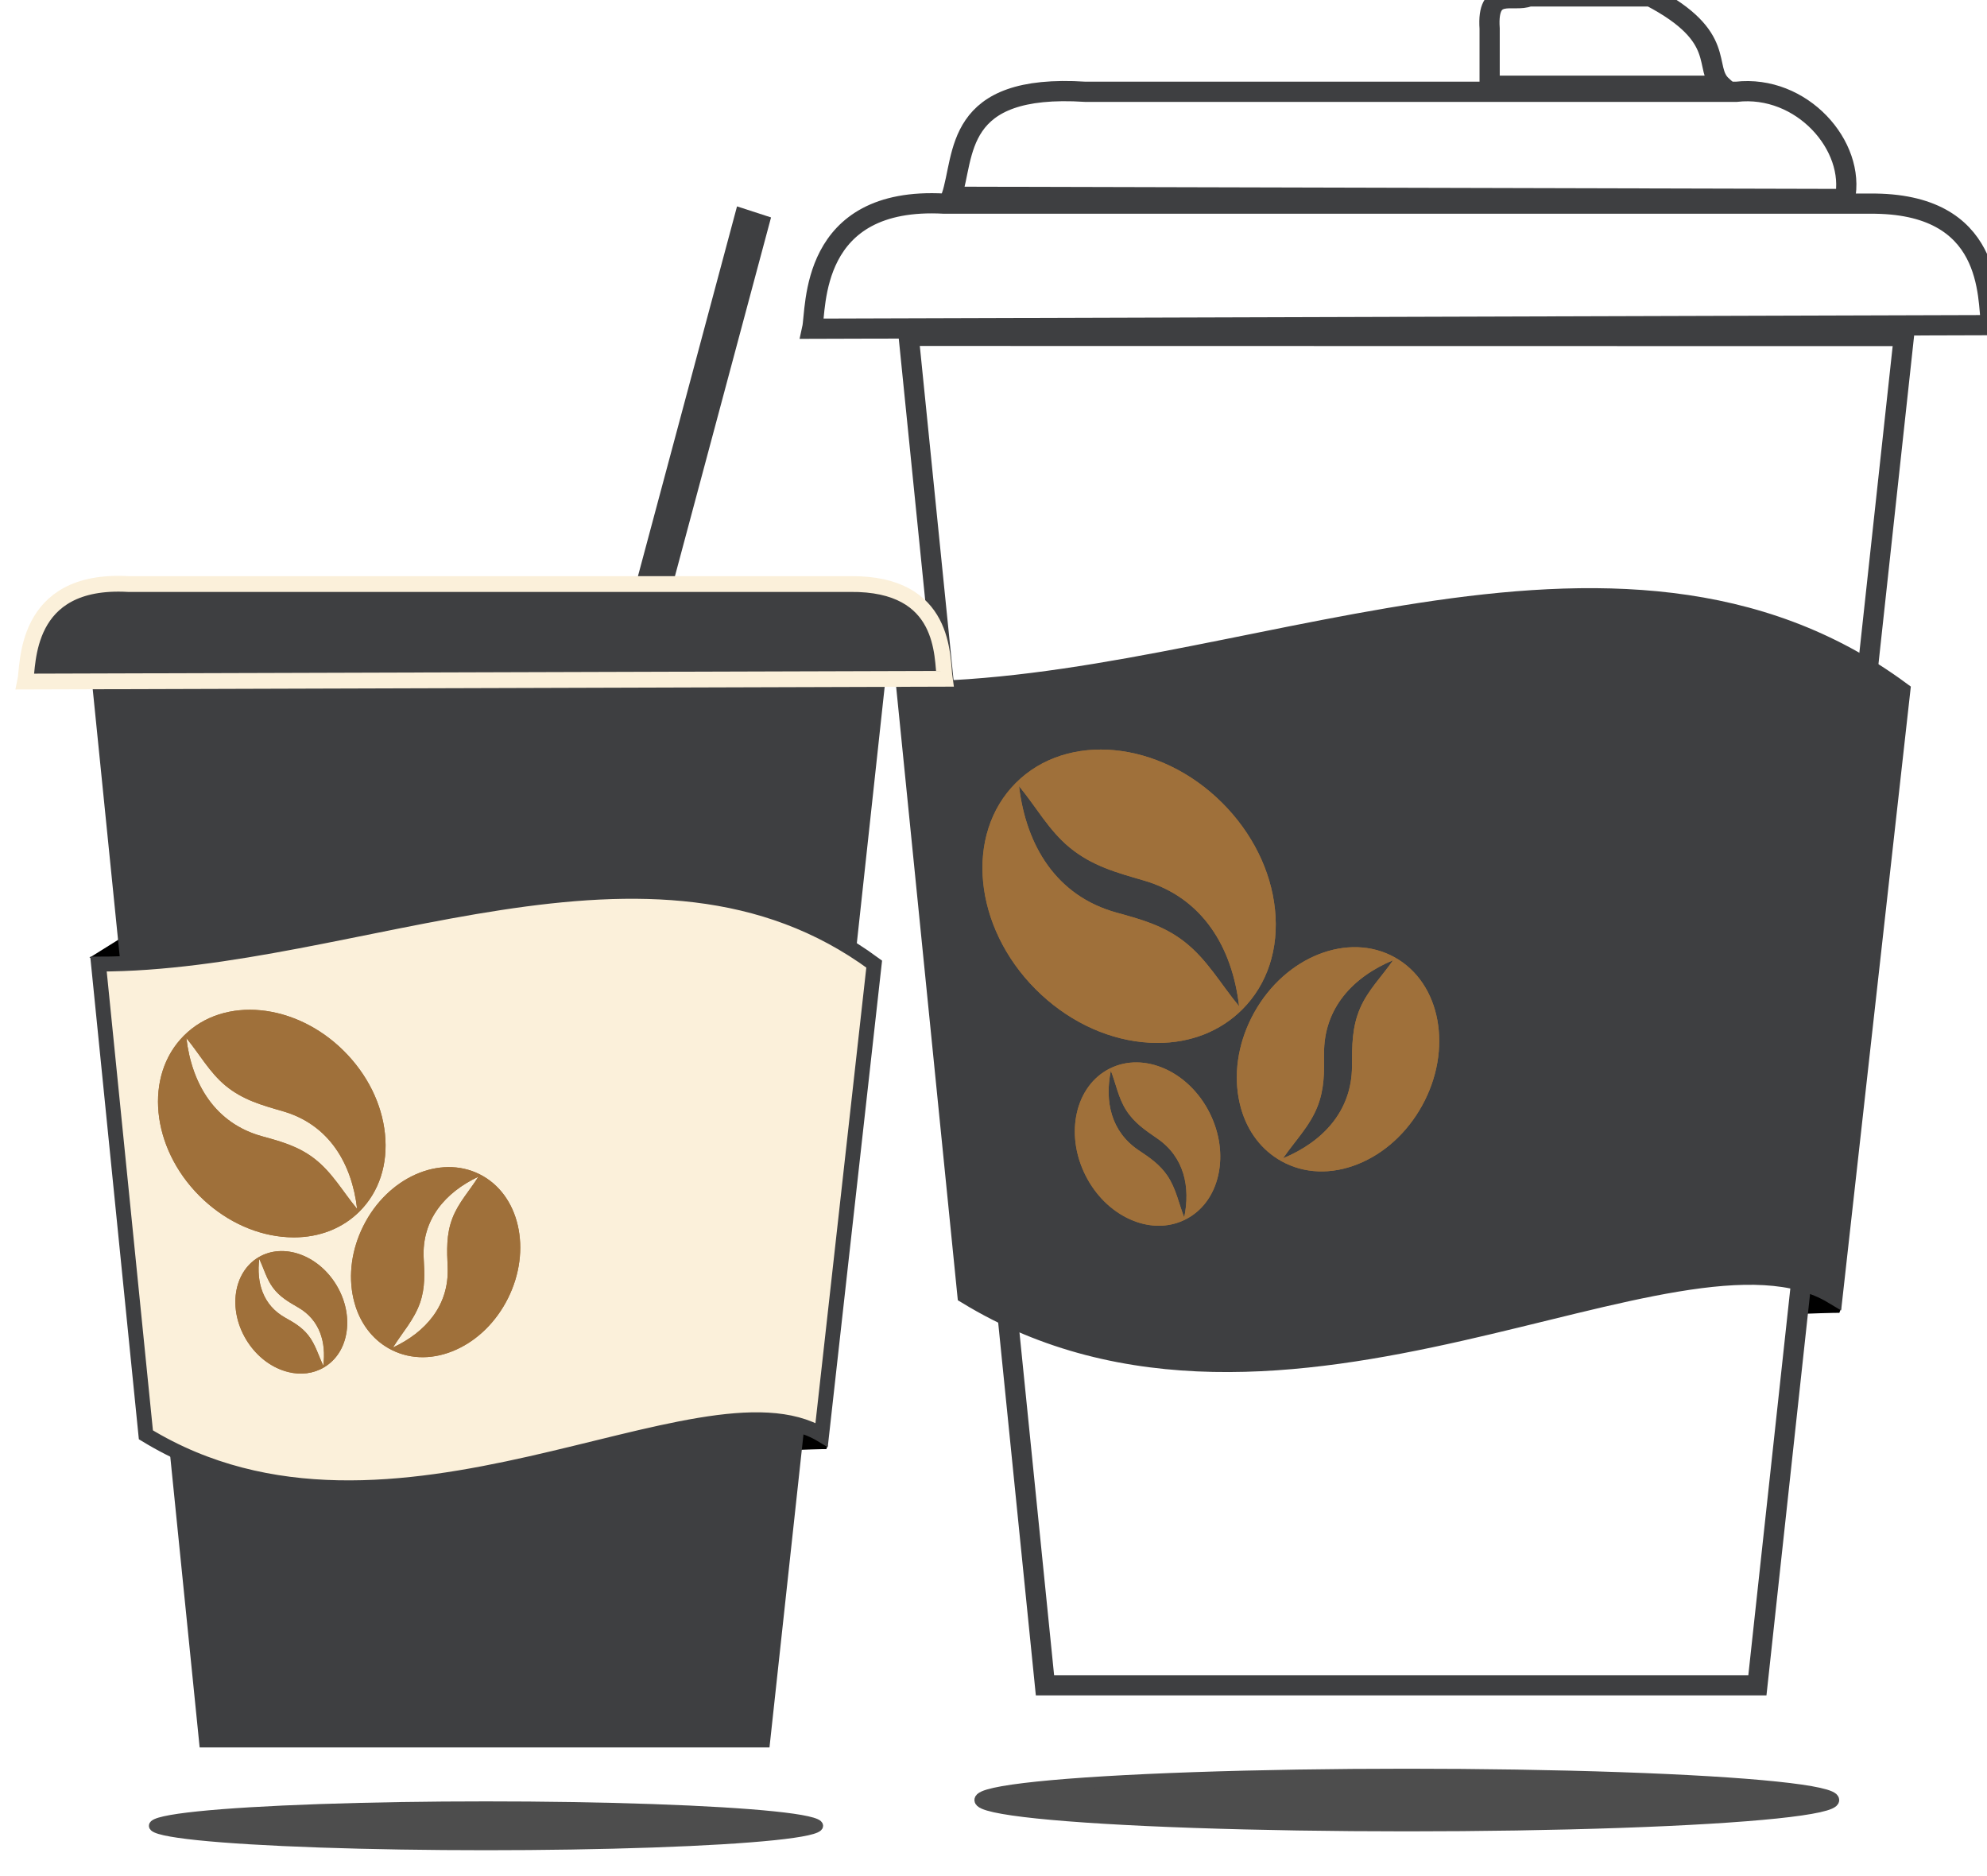 <?xml version="1.0" encoding="UTF-8" standalone="no"?>
<svg
   xmlns:dc="http://purl.org/dc/elements/1.1/"
   xmlns:cc="http://creativecommons.org/ns#"
   xmlns:rdf="http://www.w3.org/1999/02/22-rdf-syntax-ns#"
   xmlns:svg="http://www.w3.org/2000/svg"
   xmlns="http://www.w3.org/2000/svg"
   xmlns:sodipodi="http://sodipodi.sourceforge.net/DTD/sodipodi-0.dtd"
   xmlns:inkscape="http://www.inkscape.org/namespaces/inkscape"
   width="71.5"
   height="67.5"
   viewBox="0 0 18.918 17.859"
   version="1.1"
   id="svg26573"
   inkscape:version="1.0.2 (e86c870879, 2021-01-15, custom)"
   sodipodi:docname="mugs_med.svg">
  <defs
     id="defs26567">
    <filter
       inkscape:collect="always"
       style="color-interpolation-filters:sRGB"
       id="filter58708"
       x="-0.038"
       width="1.075"
       y="-0.629"
       height="2.258">
      <feGaussianBlur
         inkscape:collect="always"
         stdDeviation="0.156"
         id="feGaussianBlur58710" />
    </filter>
  </defs>
  <sodipodi:namedview
     id="base"
     pagecolor="#ffffff"
     bordercolor="#666666"
     borderopacity="1.0"
     inkscape:pageopacity="0.0"
     inkscape:pageshadow="2"
     inkscape:zoom="3.959798"
     inkscape:cx="38.873609"
     inkscape:cy="66.504433"
     inkscape:document-units="px"
     inkscape:current-layer="layer1"
     inkscape:document-rotation="0"
     showgrid="false"
     units="px"
     inkscape:window-width="1267"
     inkscape:window-height="728"
     inkscape:window-x="53"
     inkscape:window-y="125"
     inkscape:window-maximized="0" />
  <g
     inkscape:label="Layer 1"
     inkscape:groupmode="layer"
     id="layer1">
    <g
       id="g22745"
       transform="translate(-385.165,-574.921)">
      <g
         id="g59970"
         transform="matrix(-0.819,0,0,0.819,743.431,138.489)">
        <g
           id="g59966"
           transform="matrix(-0.222,0,0,0.222,511.968,457.952)">
          <path
             style="fill:#000000;stroke:#000000;stroke-width:0.251px;stroke-linecap:butt;stroke-linejoin:miter;stroke-opacity:1"
             d="m 382.966,373.162 h 1.943 l 0.243,-1.366 z"
             id="path59724" />
          <path
             style="fill:#000000;stroke:#000000;stroke-width:0.265px;stroke-linecap:butt;stroke-linejoin:miter;stroke-opacity:1"
             d="m 432.046,406.139 c -0.094,-0.023 -1.964,0.047 -1.964,0.047 l 0.327,-0.819 0.327,0.047 0.21,0.07 0.234,0.117 0.234,0.117 0.374,0.281 z"
             id="path59726" />
          <path
             style="fill:none;stroke:#3e3f41;stroke-width:1.058;stroke-linecap:butt;stroke-linejoin:miter;stroke-opacity:1"
             d="m 383.278,355.114 7.139,70.653 h 37.306 l 7.673,-70.644 z"
             id="path59728" />
          <path
             style="fill:#3e3f41;fill-opacity:1;stroke:#3e3f41;stroke-width:0.999;stroke-linecap:butt;stroke-linejoin:miter;stroke-opacity:1"
             d="m 383.148,373.708 c 17.36,0 37.163,-10.99 52.081,0 l -3.531,31.602 c -8.113,-4.884 -28.886,10.045 -45.372,0 z"
             id="path59730"
             sodipodi:nodetypes="ccccc" />
          <path
             style="fill:none;stroke:#3e3f41;stroke-width:1.058;stroke-linecap:butt;stroke-linejoin:miter;stroke-opacity:1"
             d="m 378.226,354.74 c 0.232,-1.048 -0.18,-6.945 6.922,-6.548 h 48.456 c 6.521,-0.07 6.151,4.925 6.361,6.361 z"
             id="path59732"
             sodipodi:nodetypes="ccccc" />
          <path
             style="fill:none;stroke:#3e3f41;stroke-width:1.058;stroke-linecap:butt;stroke-linejoin:miter;stroke-opacity:1"
             d="m 385.518,347.832 c 0.725,-2.161 0.082,-5.945 7.019,-5.496 h 34.076 c 3.439,-0.393 6.276,2.839 5.689,5.614 z"
             id="path59734"
             sodipodi:nodetypes="ccccc" />
          <path
             style="fill:none;stroke:#3e3f41;stroke-width:1.058;stroke-linecap:butt;stroke-linejoin:miter;stroke-opacity:1"
             d="m 413.702,342.018 h 12.161 c -1.027,-0.946 0.369,-2.535 -3.742,-4.677 h -6.361 c -0.792,0.349 -2.213,-0.559 -2.058,1.684 z"
             id="path59736"
             sodipodi:nodetypes="cccccc" />
          <g
             id="g59774"
             transform="matrix(0.006,0.021,-0.021,0.006,409.603,386.08)"
             style="fill:#9f703a;fill-opacity:1">
            <g
               id="g59742"
               style="fill:#9f703a;fill-opacity:1">
              <g
                 id="g59740"
                 style="fill:#9f703a;fill-opacity:1">
                <path
                   d="M 510.606,278.946 C 503.63,211.522 470.958,145.538 418.606,93.186 309.582,-15.773 147.918,-31.485 58.254,58.274 c -89.728,89.728 -74.048,251.328 34.944,360.32 52.352,52.352 118.336,85.024 185.76,92 8.992,0.928 17.856,1.408 26.592,1.408 57.984,0 109.824,-20.32 148,-58.496 43.904,-43.872 64.192,-105.888 57.056,-174.56 z M 351.054,334.274 C 315.342,307.01 276.622,296.226 234.574,284.706 128.718,255.682 76.142,167.362 63.854,63.843 c 29.824,35.968 51.84,77.056 88.448,107.168 39.008,32.064 81.952,43.744 129.12,57.408 103.552,30.048 154.784,117.6 166.56,219.52 -32.32,-38.848 -56.032,-82.433 -96.928,-113.665 z"
                   id="path59738"
                   style="fill:#9f703a;fill-opacity:1" />
              </g>
            </g>
            <g
               id="g59744"
               style="fill:#9f703a;fill-opacity:1" />
            <g
               id="g59746"
               style="fill:#9f703a;fill-opacity:1" />
            <g
               id="g59748"
               style="fill:#9f703a;fill-opacity:1" />
            <g
               id="g59750"
               style="fill:#9f703a;fill-opacity:1" />
            <g
               id="g59752"
               style="fill:#9f703a;fill-opacity:1" />
            <g
               id="g59754"
               style="fill:#9f703a;fill-opacity:1" />
            <g
               id="g59756"
               style="fill:#9f703a;fill-opacity:1" />
            <g
               id="g59758"
               style="fill:#9f703a;fill-opacity:1" />
            <g
               id="g59760"
               style="fill:#9f703a;fill-opacity:1" />
            <g
               id="g59762"
               style="fill:#9f703a;fill-opacity:1" />
            <g
               id="g59764"
               style="fill:#9f703a;fill-opacity:1" />
            <g
               id="g59766"
               style="fill:#9f703a;fill-opacity:1" />
            <g
               id="g59768"
               style="fill:#9f703a;fill-opacity:1" />
            <g
               id="g59770"
               style="fill:#9f703a;fill-opacity:1" />
            <g
               id="g59772"
               style="fill:#9f703a;fill-opacity:1" />
          </g>
          <g
             id="g59812"
             transform="matrix(0.03,0,0,0.03,387.143,376.775)"
             style="fill:#9f703a;fill-opacity:1">
            <g
               id="g59780"
               style="fill:#9f703a;fill-opacity:1">
              <g
                 id="g59778"
                 style="fill:#9f703a;fill-opacity:1">
                <path
                   d="M 510.606,278.946 C 503.63,211.522 470.958,145.538 418.606,93.186 309.582,-15.773 147.918,-31.485 58.254,58.274 c -89.728,89.728 -74.048,251.328 34.944,360.32 52.352,52.352 118.336,85.024 185.76,92 8.992,0.928 17.856,1.408 26.592,1.408 57.984,0 109.824,-20.32 148,-58.496 43.904,-43.872 64.192,-105.888 57.056,-174.56 z M 351.054,334.274 C 315.342,307.01 276.622,296.226 234.574,284.706 128.718,255.682 76.142,167.362 63.854,63.843 c 29.824,35.968 51.84,77.056 88.448,107.168 39.008,32.064 81.952,43.744 129.12,57.408 103.552,30.048 154.784,117.6 166.56,219.52 -32.32,-38.848 -56.032,-82.433 -96.928,-113.665 z"
                   id="path59776"
                   style="fill:#9f703a;fill-opacity:1" />
              </g>
            </g>
            <g
               id="g59782"
               style="fill:#9f703a;fill-opacity:1" />
            <g
               id="g59784"
               style="fill:#9f703a;fill-opacity:1" />
            <g
               id="g59786"
               style="fill:#9f703a;fill-opacity:1" />
            <g
               id="g59788"
               style="fill:#9f703a;fill-opacity:1" />
            <g
               id="g59790"
               style="fill:#9f703a;fill-opacity:1" />
            <g
               id="g59792"
               style="fill:#9f703a;fill-opacity:1" />
            <g
               id="g59794"
               style="fill:#9f703a;fill-opacity:1" />
            <g
               id="g59796"
               style="fill:#9f703a;fill-opacity:1" />
            <g
               id="g59798"
               style="fill:#9f703a;fill-opacity:1" />
            <g
               id="g59800"
               style="fill:#9f703a;fill-opacity:1" />
            <g
               id="g59802"
               style="fill:#9f703a;fill-opacity:1" />
            <g
               id="g59804"
               style="fill:#9f703a;fill-opacity:1" />
            <g
               id="g59806"
               style="fill:#9f703a;fill-opacity:1" />
            <g
               id="g59808"
               style="fill:#9f703a;fill-opacity:1" />
            <g
               id="g59810"
               style="fill:#9f703a;fill-opacity:1" />
          </g>
          <g
             id="g59850"
             transform="matrix(0.015,0.005,-0.005,0.015,393.228,392.311)"
             style="fill:#9f703a;fill-opacity:1">
            <g
               id="g59818"
               style="fill:#9f703a;fill-opacity:1">
              <g
                 id="g59816"
                 style="fill:#9f703a;fill-opacity:1">
                <path
                   d="M 510.606,278.946 C 503.63,211.522 470.958,145.538 418.606,93.186 309.582,-15.773 147.918,-31.485 58.254,58.274 c -89.728,89.728 -74.048,251.328 34.944,360.32 52.352,52.352 118.336,85.024 185.76,92 8.992,0.928 17.856,1.408 26.592,1.408 57.984,0 109.824,-20.32 148,-58.496 43.904,-43.872 64.192,-105.888 57.056,-174.56 z M 351.054,334.274 C 315.342,307.01 276.622,296.226 234.574,284.706 128.718,255.682 76.142,167.362 63.854,63.843 c 29.824,35.968 51.84,77.056 88.448,107.168 39.008,32.064 81.952,43.744 129.12,57.408 103.552,30.048 154.784,117.6 166.56,219.52 -32.32,-38.848 -56.032,-82.433 -96.928,-113.665 z"
                   id="path59814"
                   style="fill:#9f703a;fill-opacity:1" />
              </g>
            </g>
            <g
               id="g59820"
               style="fill:#9f703a;fill-opacity:1" />
            <g
               id="g59822"
               style="fill:#9f703a;fill-opacity:1" />
            <g
               id="g59824"
               style="fill:#9f703a;fill-opacity:1" />
            <g
               id="g59826"
               style="fill:#9f703a;fill-opacity:1" />
            <g
               id="g59828"
               style="fill:#9f703a;fill-opacity:1" />
            <g
               id="g59830"
               style="fill:#9f703a;fill-opacity:1" />
            <g
               id="g59832"
               style="fill:#9f703a;fill-opacity:1" />
            <g
               id="g59834"
               style="fill:#9f703a;fill-opacity:1" />
            <g
               id="g59836"
               style="fill:#9f703a;fill-opacity:1" />
            <g
               id="g59838"
               style="fill:#9f703a;fill-opacity:1" />
            <g
               id="g59840"
               style="fill:#9f703a;fill-opacity:1" />
            <g
               id="g59842"
               style="fill:#9f703a;fill-opacity:1" />
            <g
               id="g59844"
               style="fill:#9f703a;fill-opacity:1" />
            <g
               id="g59846"
               style="fill:#9f703a;fill-opacity:1" />
            <g
               id="g59848"
               style="fill:#9f703a;fill-opacity:1" />
          </g>
          <g
             id="g59888"
             transform="matrix(0.006,0.021,-0.021,0.006,409.603,386.08)"
             style="fill:#9f703a;fill-opacity:1">
            <g
               id="g59856"
               style="fill:#9f703a;fill-opacity:1">
              <g
                 id="g59854"
                 style="fill:#9f703a;fill-opacity:1">
                <path
                   d="M 510.606,278.946 C 503.63,211.522 470.958,145.538 418.606,93.186 309.582,-15.773 147.918,-31.485 58.254,58.274 c -89.728,89.728 -74.048,251.328 34.944,360.32 52.352,52.352 118.336,85.024 185.76,92 8.992,0.928 17.856,1.408 26.592,1.408 57.984,0 109.824,-20.32 148,-58.496 43.904,-43.872 64.192,-105.888 57.056,-174.56 z M 351.054,334.274 C 315.342,307.01 276.622,296.226 234.574,284.706 128.718,255.682 76.142,167.362 63.854,63.843 c 29.824,35.968 51.84,77.056 88.448,107.168 39.008,32.064 81.952,43.744 129.12,57.408 103.552,30.048 154.784,117.6 166.56,219.52 -32.32,-38.848 -56.032,-82.433 -96.928,-113.665 z"
                   id="path59852"
                   style="fill:#9f703a;fill-opacity:1" />
              </g>
            </g>
            <g
               id="g59858"
               style="fill:#9f703a;fill-opacity:1" />
            <g
               id="g59860"
               style="fill:#9f703a;fill-opacity:1" />
            <g
               id="g59862"
               style="fill:#9f703a;fill-opacity:1" />
            <g
               id="g59864"
               style="fill:#9f703a;fill-opacity:1" />
            <g
               id="g59866"
               style="fill:#9f703a;fill-opacity:1" />
            <g
               id="g59868"
               style="fill:#9f703a;fill-opacity:1" />
            <g
               id="g59870"
               style="fill:#9f703a;fill-opacity:1" />
            <g
               id="g59872"
               style="fill:#9f703a;fill-opacity:1" />
            <g
               id="g59874"
               style="fill:#9f703a;fill-opacity:1" />
            <g
               id="g59876"
               style="fill:#9f703a;fill-opacity:1" />
            <g
               id="g59878"
               style="fill:#9f703a;fill-opacity:1" />
            <g
               id="g59880"
               style="fill:#9f703a;fill-opacity:1" />
            <g
               id="g59882"
               style="fill:#9f703a;fill-opacity:1" />
            <g
               id="g59884"
               style="fill:#9f703a;fill-opacity:1" />
            <g
               id="g59886"
               style="fill:#9f703a;fill-opacity:1" />
          </g>
          <g
             id="g59926"
             transform="matrix(0.03,0,0,0.03,387.143,376.775)"
             style="fill:#9f703a;fill-opacity:1">
            <g
               id="g59894"
               style="fill:#9f703a;fill-opacity:1">
              <g
                 id="g59892"
                 style="fill:#9f703a;fill-opacity:1">
                <path
                   d="M 510.606,278.946 C 503.63,211.522 470.958,145.538 418.606,93.186 309.582,-15.773 147.918,-31.485 58.254,58.274 c -89.728,89.728 -74.048,251.328 34.944,360.32 52.352,52.352 118.336,85.024 185.76,92 8.992,0.928 17.856,1.408 26.592,1.408 57.984,0 109.824,-20.32 148,-58.496 43.904,-43.872 64.192,-105.888 57.056,-174.56 z M 351.054,334.274 C 315.342,307.01 276.622,296.226 234.574,284.706 128.718,255.682 76.142,167.362 63.854,63.843 c 29.824,35.968 51.84,77.056 88.448,107.168 39.008,32.064 81.952,43.744 129.12,57.408 103.552,30.048 154.784,117.6 166.56,219.52 -32.32,-38.848 -56.032,-82.433 -96.928,-113.665 z"
                   id="path59890"
                   style="fill:#9f703a;fill-opacity:1" />
              </g>
            </g>
            <g
               id="g59896"
               style="fill:#9f703a;fill-opacity:1" />
            <g
               id="g59898"
               style="fill:#9f703a;fill-opacity:1" />
            <g
               id="g59900"
               style="fill:#9f703a;fill-opacity:1" />
            <g
               id="g59902"
               style="fill:#9f703a;fill-opacity:1" />
            <g
               id="g59904"
               style="fill:#9f703a;fill-opacity:1" />
            <g
               id="g59906"
               style="fill:#9f703a;fill-opacity:1" />
            <g
               id="g59908"
               style="fill:#9f703a;fill-opacity:1" />
            <g
               id="g59910"
               style="fill:#9f703a;fill-opacity:1" />
            <g
               id="g59912"
               style="fill:#9f703a;fill-opacity:1" />
            <g
               id="g59914"
               style="fill:#9f703a;fill-opacity:1" />
            <g
               id="g59916"
               style="fill:#9f703a;fill-opacity:1" />
            <g
               id="g59918"
               style="fill:#9f703a;fill-opacity:1" />
            <g
               id="g59920"
               style="fill:#9f703a;fill-opacity:1" />
            <g
               id="g59922"
               style="fill:#9f703a;fill-opacity:1" />
            <g
               id="g59924"
               style="fill:#9f703a;fill-opacity:1" />
          </g>
          <g
             id="g59964"
             transform="matrix(0.015,0.005,-0.005,0.015,393.228,392.311)"
             style="fill:#9f703a;fill-opacity:1">
            <g
               id="g59932"
               style="fill:#9f703a;fill-opacity:1">
              <g
                 id="g59930"
                 style="fill:#9f703a;fill-opacity:1">
                <path
                   d="M 510.606,278.946 C 503.63,211.522 470.958,145.538 418.606,93.186 309.582,-15.773 147.918,-31.485 58.254,58.274 c -89.728,89.728 -74.048,251.328 34.944,360.32 52.352,52.352 118.336,85.024 185.76,92 8.992,0.928 17.856,1.408 26.592,1.408 57.984,0 109.824,-20.32 148,-58.496 43.904,-43.872 64.192,-105.888 57.056,-174.56 z M 351.054,334.274 C 315.342,307.01 276.622,296.226 234.574,284.706 128.718,255.682 76.142,167.362 63.854,63.843 c 29.824,35.968 51.84,77.056 88.448,107.168 39.008,32.064 81.952,43.744 129.12,57.408 103.552,30.048 154.784,117.6 166.56,219.52 -32.32,-38.848 -56.032,-82.433 -96.928,-113.665 z"
                   id="path59928"
                   style="fill:#9f703a;fill-opacity:1" />
              </g>
            </g>
            <g
               id="g59934"
               style="fill:#9f703a;fill-opacity:1" />
            <g
               id="g59936"
               style="fill:#9f703a;fill-opacity:1" />
            <g
               id="g59938"
               style="fill:#9f703a;fill-opacity:1" />
            <g
               id="g59940"
               style="fill:#9f703a;fill-opacity:1" />
            <g
               id="g59942"
               style="fill:#9f703a;fill-opacity:1" />
            <g
               id="g59944"
               style="fill:#9f703a;fill-opacity:1" />
            <g
               id="g59946"
               style="fill:#9f703a;fill-opacity:1" />
            <g
               id="g59948"
               style="fill:#9f703a;fill-opacity:1" />
            <g
               id="g59950"
               style="fill:#9f703a;fill-opacity:1" />
            <g
               id="g59952"
               style="fill:#9f703a;fill-opacity:1" />
            <g
               id="g59954"
               style="fill:#9f703a;fill-opacity:1" />
            <g
               id="g59956"
               style="fill:#9f703a;fill-opacity:1" />
            <g
               id="g59958"
               style="fill:#9f703a;fill-opacity:1" />
            <g
               id="g59960"
               style="fill:#9f703a;fill-opacity:1" />
            <g
               id="g59962"
               style="fill:#9f703a;fill-opacity:1" />
          </g>
        </g>
        <ellipse
           style="opacity:1;fill:#4d4d4d;fill-opacity:1;stroke:#4d4d4d;stroke-width:0.132;stroke-linecap:round;stroke-linejoin:round;stroke-miterlimit:4;stroke-dasharray:none;stroke-opacity:1;filter:url(#filter58708)"
           id="ellipse59968"
           cx="421.151"
           cy="553.806"
           rx="4.961"
           ry="0.298"
           transform="matrix(-1,0,0,1,842.24,0)" />
      </g>
      <g
         id="g21619"
         transform="matrix(0.529,0,0,0.529,143.47,279.125)">
        <path
           style="fill:#3e3f41;fill-opacity:1;stroke:#3e3f41;stroke-width:0.265px;stroke-linecap:butt;stroke-linejoin:miter;stroke-opacity:1"
           d="m 470.247,563.043 -4.767,17.791 0.385,0.025 4.742,-17.699 z"
           id="path21377" />
        <path
           style="fill:#000000;stroke:#000000;stroke-width:0.067px;stroke-linecap:butt;stroke-linejoin:miter;stroke-opacity:1"
           d="m 458.615,576.363 h 0.521 l 0.065,-0.366 z"
           id="path21379" />
        <path
           style="fill:#000000;stroke:#000000;stroke-width:0.071px;stroke-linecap:butt;stroke-linejoin:miter;stroke-opacity:1"
           d="m 471.771,585.203 c -0.025,-0.006 -0.527,0.013 -0.527,0.013 l 0.088,-0.219 0.088,0.013 0.056,0.019 0.063,0.031 0.063,0.031 0.1,0.075 z"
           id="path21381" />
        <path
           style="fill:#3e3f41;fill-opacity:1;stroke:#3e3f41;stroke-width:0.284;stroke-linecap:butt;stroke-linejoin:miter;stroke-opacity:1"
           d="m 458.698,571.525 1.914,18.939 h 10 l 2.057,-18.937 z"
           id="path21383" />
        <path
           style="fill:#fbf0da;fill-opacity:1;stroke:#3e3f41;stroke-width:0.268;stroke-linecap:butt;stroke-linejoin:miter;stroke-opacity:1"
           d="m 458.663,576.509 c 4.654,0 9.962,-2.946 13.961,0 l -0.946,8.471 c -2.175,-1.309 -7.743,2.693 -12.162,0 z"
           id="path21385"
           sodipodi:nodetypes="ccccc" />
        <path
           style="fill:#3e3f41;fill-opacity:1;stroke:#fbf0da;stroke-width:0.284;stroke-linecap:butt;stroke-linejoin:miter;stroke-opacity:1"
           d="m 457.344,571.425 c 0.062,-0.281 -0.048,-1.862 1.856,-1.755 h 12.989 c 1.748,-0.019 1.649,1.32 1.705,1.705 z"
           id="path21387"
           sodipodi:nodetypes="ccccc" />
        <g
           id="g21425"
           transform="matrix(0.002,0.006,-0.006,0.002,465.755,579.825)"
           style="fill:#9f703a;fill-opacity:1">
          <g
             id="g21393"
             style="fill:#9f703a;fill-opacity:1">
            <g
               id="g21391"
               style="fill:#9f703a;fill-opacity:1">
              <path
                 d="M 510.606,278.946 C 503.63,211.522 470.958,145.538 418.606,93.186 309.582,-15.773 147.918,-31.485 58.254,58.274 c -89.728,89.728 -74.048,251.328 34.944,360.32 52.352,52.352 118.336,85.024 185.76,92 8.992,0.928 17.856,1.408 26.592,1.408 57.984,0 109.824,-20.32 148,-58.496 43.904,-43.872 64.192,-105.888 57.056,-174.56 z M 351.054,334.274 C 315.342,307.01 276.622,296.226 234.574,284.706 128.718,255.682 76.142,167.362 63.854,63.843 c 29.824,35.968 51.84,77.056 88.448,107.168 39.008,32.064 81.952,43.744 129.12,57.408 103.552,30.048 154.784,117.6 166.56,219.52 -32.32,-38.848 -56.032,-82.433 -96.928,-113.665 z"
                 id="path21389"
                 style="fill:#9f703a;fill-opacity:1" />
            </g>
          </g>
          <g
             id="g21395"
             style="fill:#9f703a;fill-opacity:1" />
          <g
             id="g21397"
             style="fill:#9f703a;fill-opacity:1" />
          <g
             id="g21399"
             style="fill:#9f703a;fill-opacity:1" />
          <g
             id="g21401"
             style="fill:#9f703a;fill-opacity:1" />
          <g
             id="g21403"
             style="fill:#9f703a;fill-opacity:1" />
          <g
             id="g21405"
             style="fill:#9f703a;fill-opacity:1" />
          <g
             id="g21407"
             style="fill:#9f703a;fill-opacity:1" />
          <g
             id="g21409"
             style="fill:#9f703a;fill-opacity:1" />
          <g
             id="g21411"
             style="fill:#9f703a;fill-opacity:1" />
          <g
             id="g21413"
             style="fill:#9f703a;fill-opacity:1" />
          <g
             id="g21415"
             style="fill:#9f703a;fill-opacity:1" />
          <g
             id="g21417"
             style="fill:#9f703a;fill-opacity:1" />
          <g
             id="g21419"
             style="fill:#9f703a;fill-opacity:1" />
          <g
             id="g21421"
             style="fill:#9f703a;fill-opacity:1" />
          <g
             id="g21423"
             style="fill:#9f703a;fill-opacity:1" />
        </g>
        <g
           id="g21463"
           transform="matrix(0.008,0,0,0.008,459.734,577.331)"
           style="fill:#9f703a;fill-opacity:1">
          <g
             id="g21431"
             style="fill:#9f703a;fill-opacity:1">
            <g
               id="g21429"
               style="fill:#9f703a;fill-opacity:1">
              <path
                 d="M 510.606,278.946 C 503.63,211.522 470.958,145.538 418.606,93.186 309.582,-15.773 147.918,-31.485 58.254,58.274 c -89.728,89.728 -74.048,251.328 34.944,360.32 52.352,52.352 118.336,85.024 185.76,92 8.992,0.928 17.856,1.408 26.592,1.408 57.984,0 109.824,-20.32 148,-58.496 43.904,-43.872 64.192,-105.888 57.056,-174.56 z M 351.054,334.274 C 315.342,307.01 276.622,296.226 234.574,284.706 128.718,255.682 76.142,167.362 63.854,63.843 c 29.824,35.968 51.84,77.056 88.448,107.168 39.008,32.064 81.952,43.744 129.12,57.408 103.552,30.048 154.784,117.6 166.56,219.52 -32.32,-38.848 -56.032,-82.433 -96.928,-113.665 z"
                 id="path21427"
                 style="fill:#9f703a;fill-opacity:1" />
            </g>
          </g>
          <g
             id="g21433"
             style="fill:#9f703a;fill-opacity:1" />
          <g
             id="g21435"
             style="fill:#9f703a;fill-opacity:1" />
          <g
             id="g21437"
             style="fill:#9f703a;fill-opacity:1" />
          <g
             id="g21439"
             style="fill:#9f703a;fill-opacity:1" />
          <g
             id="g21441"
             style="fill:#9f703a;fill-opacity:1" />
          <g
             id="g21443"
             style="fill:#9f703a;fill-opacity:1" />
          <g
             id="g21445"
             style="fill:#9f703a;fill-opacity:1" />
          <g
             id="g21447"
             style="fill:#9f703a;fill-opacity:1" />
          <g
             id="g21449"
             style="fill:#9f703a;fill-opacity:1" />
          <g
             id="g21451"
             style="fill:#9f703a;fill-opacity:1" />
          <g
             id="g21453"
             style="fill:#9f703a;fill-opacity:1" />
          <g
             id="g21455"
             style="fill:#9f703a;fill-opacity:1" />
          <g
             id="g21457"
             style="fill:#9f703a;fill-opacity:1" />
          <g
             id="g21459"
             style="fill:#9f703a;fill-opacity:1" />
          <g
             id="g21461"
             style="fill:#9f703a;fill-opacity:1" />
        </g>
        <g
           id="g21501"
           transform="matrix(0.004,0.001,-0.001,0.004,461.365,581.496)"
           style="fill:#9f703a;fill-opacity:1">
          <g
             id="g21469"
             style="fill:#9f703a;fill-opacity:1">
            <g
               id="g21467"
               style="fill:#9f703a;fill-opacity:1">
              <path
                 d="M 510.606,278.946 C 503.63,211.522 470.958,145.538 418.606,93.186 309.582,-15.773 147.918,-31.485 58.254,58.274 c -89.728,89.728 -74.048,251.328 34.944,360.32 52.352,52.352 118.336,85.024 185.76,92 8.992,0.928 17.856,1.408 26.592,1.408 57.984,0 109.824,-20.32 148,-58.496 43.904,-43.872 64.192,-105.888 57.056,-174.56 z M 351.054,334.274 C 315.342,307.01 276.622,296.226 234.574,284.706 128.718,255.682 76.142,167.362 63.854,63.843 c 29.824,35.968 51.84,77.056 88.448,107.168 39.008,32.064 81.952,43.744 129.12,57.408 103.552,30.048 154.784,117.6 166.56,219.52 -32.32,-38.848 -56.032,-82.433 -96.928,-113.665 z"
                 id="path21465"
                 style="fill:#9f703a;fill-opacity:1" />
            </g>
          </g>
          <g
             id="g21471"
             style="fill:#9f703a;fill-opacity:1" />
          <g
             id="g21473"
             style="fill:#9f703a;fill-opacity:1" />
          <g
             id="g21475"
             style="fill:#9f703a;fill-opacity:1" />
          <g
             id="g21477"
             style="fill:#9f703a;fill-opacity:1" />
          <g
             id="g21479"
             style="fill:#9f703a;fill-opacity:1" />
          <g
             id="g21481"
             style="fill:#9f703a;fill-opacity:1" />
          <g
             id="g21483"
             style="fill:#9f703a;fill-opacity:1" />
          <g
             id="g21485"
             style="fill:#9f703a;fill-opacity:1" />
          <g
             id="g21487"
             style="fill:#9f703a;fill-opacity:1" />
          <g
             id="g21489"
             style="fill:#9f703a;fill-opacity:1" />
          <g
             id="g21491"
             style="fill:#9f703a;fill-opacity:1" />
          <g
             id="g21493"
             style="fill:#9f703a;fill-opacity:1" />
          <g
             id="g21495"
             style="fill:#9f703a;fill-opacity:1" />
          <g
             id="g21497"
             style="fill:#9f703a;fill-opacity:1" />
          <g
             id="g21499"
             style="fill:#9f703a;fill-opacity:1" />
        </g>
        <g
           id="g21539"
           transform="matrix(0.002,0.006,-0.006,0.002,465.755,579.825)"
           style="fill:#9f703a;fill-opacity:1">
          <g
             id="g21507"
             style="fill:#9f703a;fill-opacity:1">
            <g
               id="g21505"
               style="fill:#9f703a;fill-opacity:1">
              <path
                 d="M 510.606,278.946 C 503.63,211.522 470.958,145.538 418.606,93.186 309.582,-15.773 147.918,-31.485 58.254,58.274 c -89.728,89.728 -74.048,251.328 34.944,360.32 52.352,52.352 118.336,85.024 185.76,92 8.992,0.928 17.856,1.408 26.592,1.408 57.984,0 109.824,-20.32 148,-58.496 43.904,-43.872 64.192,-105.888 57.056,-174.56 z M 351.054,334.274 C 315.342,307.01 276.622,296.226 234.574,284.706 128.718,255.682 76.142,167.362 63.854,63.843 c 29.824,35.968 51.84,77.056 88.448,107.168 39.008,32.064 81.952,43.744 129.12,57.408 103.552,30.048 154.784,117.6 166.56,219.52 -32.32,-38.848 -56.032,-82.433 -96.928,-113.665 z"
                 id="path21503"
                 style="fill:#9f703a;fill-opacity:1" />
            </g>
          </g>
          <g
             id="g21509"
             style="fill:#9f703a;fill-opacity:1" />
          <g
             id="g21511"
             style="fill:#9f703a;fill-opacity:1" />
          <g
             id="g21513"
             style="fill:#9f703a;fill-opacity:1" />
          <g
             id="g21515"
             style="fill:#9f703a;fill-opacity:1" />
          <g
             id="g21517"
             style="fill:#9f703a;fill-opacity:1" />
          <g
             id="g21519"
             style="fill:#9f703a;fill-opacity:1" />
          <g
             id="g21521"
             style="fill:#9f703a;fill-opacity:1" />
          <g
             id="g21523"
             style="fill:#9f703a;fill-opacity:1" />
          <g
             id="g21525"
             style="fill:#9f703a;fill-opacity:1" />
          <g
             id="g21527"
             style="fill:#9f703a;fill-opacity:1" />
          <g
             id="g21529"
             style="fill:#9f703a;fill-opacity:1" />
          <g
             id="g21531"
             style="fill:#9f703a;fill-opacity:1" />
          <g
             id="g21533"
             style="fill:#9f703a;fill-opacity:1" />
          <g
             id="g21535"
             style="fill:#9f703a;fill-opacity:1" />
          <g
             id="g21537"
             style="fill:#9f703a;fill-opacity:1" />
        </g>
        <g
           id="g21577"
           transform="matrix(0.008,0,0,0.008,459.734,577.331)"
           style="fill:#9f703a;fill-opacity:1">
          <g
             id="g21545"
             style="fill:#9f703a;fill-opacity:1">
            <g
               id="g21543"
               style="fill:#9f703a;fill-opacity:1">
              <path
                 d="M 510.606,278.946 C 503.63,211.522 470.958,145.538 418.606,93.186 309.582,-15.773 147.918,-31.485 58.254,58.274 c -89.728,89.728 -74.048,251.328 34.944,360.32 52.352,52.352 118.336,85.024 185.76,92 8.992,0.928 17.856,1.408 26.592,1.408 57.984,0 109.824,-20.32 148,-58.496 43.904,-43.872 64.192,-105.888 57.056,-174.56 z M 351.054,334.274 C 315.342,307.01 276.622,296.226 234.574,284.706 128.718,255.682 76.142,167.362 63.854,63.843 c 29.824,35.968 51.84,77.056 88.448,107.168 39.008,32.064 81.952,43.744 129.12,57.408 103.552,30.048 154.784,117.6 166.56,219.52 -32.32,-38.848 -56.032,-82.433 -96.928,-113.665 z"
                 id="path21541"
                 style="fill:#9f703a;fill-opacity:1" />
            </g>
          </g>
          <g
             id="g21547"
             style="fill:#9f703a;fill-opacity:1" />
          <g
             id="g21549"
             style="fill:#9f703a;fill-opacity:1" />
          <g
             id="g21551"
             style="fill:#9f703a;fill-opacity:1" />
          <g
             id="g21553"
             style="fill:#9f703a;fill-opacity:1" />
          <g
             id="g21555"
             style="fill:#9f703a;fill-opacity:1" />
          <g
             id="g21557"
             style="fill:#9f703a;fill-opacity:1" />
          <g
             id="g21559"
             style="fill:#9f703a;fill-opacity:1" />
          <g
             id="g21561"
             style="fill:#9f703a;fill-opacity:1" />
          <g
             id="g21563"
             style="fill:#9f703a;fill-opacity:1" />
          <g
             id="g21565"
             style="fill:#9f703a;fill-opacity:1" />
          <g
             id="g21567"
             style="fill:#9f703a;fill-opacity:1" />
          <g
             id="g21569"
             style="fill:#9f703a;fill-opacity:1" />
          <g
             id="g21571"
             style="fill:#9f703a;fill-opacity:1" />
          <g
             id="g21573"
             style="fill:#9f703a;fill-opacity:1" />
          <g
             id="g21575"
             style="fill:#9f703a;fill-opacity:1" />
        </g>
        <g
           id="g21615"
           transform="matrix(0.004,0.001,-0.001,0.004,461.365,581.496)"
           style="fill:#9f703a;fill-opacity:1">
          <g
             id="g21583"
             style="fill:#9f703a;fill-opacity:1">
            <g
               id="g21581"
               style="fill:#9f703a;fill-opacity:1">
              <path
                 d="M 510.606,278.946 C 503.63,211.522 470.958,145.538 418.606,93.186 309.582,-15.773 147.918,-31.485 58.254,58.274 c -89.728,89.728 -74.048,251.328 34.944,360.32 52.352,52.352 118.336,85.024 185.76,92 8.992,0.928 17.856,1.408 26.592,1.408 57.984,0 109.824,-20.32 148,-58.496 43.904,-43.872 64.192,-105.888 57.056,-174.56 z M 351.054,334.274 C 315.342,307.01 276.622,296.226 234.574,284.706 128.718,255.682 76.142,167.362 63.854,63.843 c 29.824,35.968 51.84,77.056 88.448,107.168 39.008,32.064 81.952,43.744 129.12,57.408 103.552,30.048 154.784,117.6 166.56,219.52 -32.32,-38.848 -56.032,-82.433 -96.928,-113.665 z"
                 id="path21579"
                 style="fill:#9f703a;fill-opacity:1" />
            </g>
          </g>
          <g
             id="g21585"
             style="fill:#9f703a;fill-opacity:1" />
          <g
             id="g21587"
             style="fill:#9f703a;fill-opacity:1" />
          <g
             id="g21589"
             style="fill:#9f703a;fill-opacity:1" />
          <g
             id="g21591"
             style="fill:#9f703a;fill-opacity:1" />
          <g
             id="g21593"
             style="fill:#9f703a;fill-opacity:1" />
          <g
             id="g21595"
             style="fill:#9f703a;fill-opacity:1" />
          <g
             id="g21597"
             style="fill:#9f703a;fill-opacity:1" />
          <g
             id="g21599"
             style="fill:#9f703a;fill-opacity:1" />
          <g
             id="g21601"
             style="fill:#9f703a;fill-opacity:1" />
          <g
             id="g21603"
             style="fill:#9f703a;fill-opacity:1" />
          <g
             id="g21605"
             style="fill:#9f703a;fill-opacity:1" />
          <g
             id="g21607"
             style="fill:#9f703a;fill-opacity:1" />
          <g
             id="g21609"
             style="fill:#9f703a;fill-opacity:1" />
          <g
             id="g21611"
             style="fill:#9f703a;fill-opacity:1" />
          <g
             id="g21613"
             style="fill:#9f703a;fill-opacity:1" />
        </g>
        <ellipse
           style="fill:#4d4d4d;fill-opacity:1;stroke:#4d4d4d;stroke-width:0.132;stroke-linecap:round;stroke-linejoin:round;stroke-miterlimit:4;stroke-dasharray:none;stroke-opacity:1;filter:url(#filter58708)"
           id="ellipse21617"
           cx="437.026"
           cy="553.806"
           rx="4.961"
           ry="0.298"
           transform="matrix(1.207,0,0,1.207,-61.853,-76.428)" />
      </g>
    </g>
  </g>
</svg>
